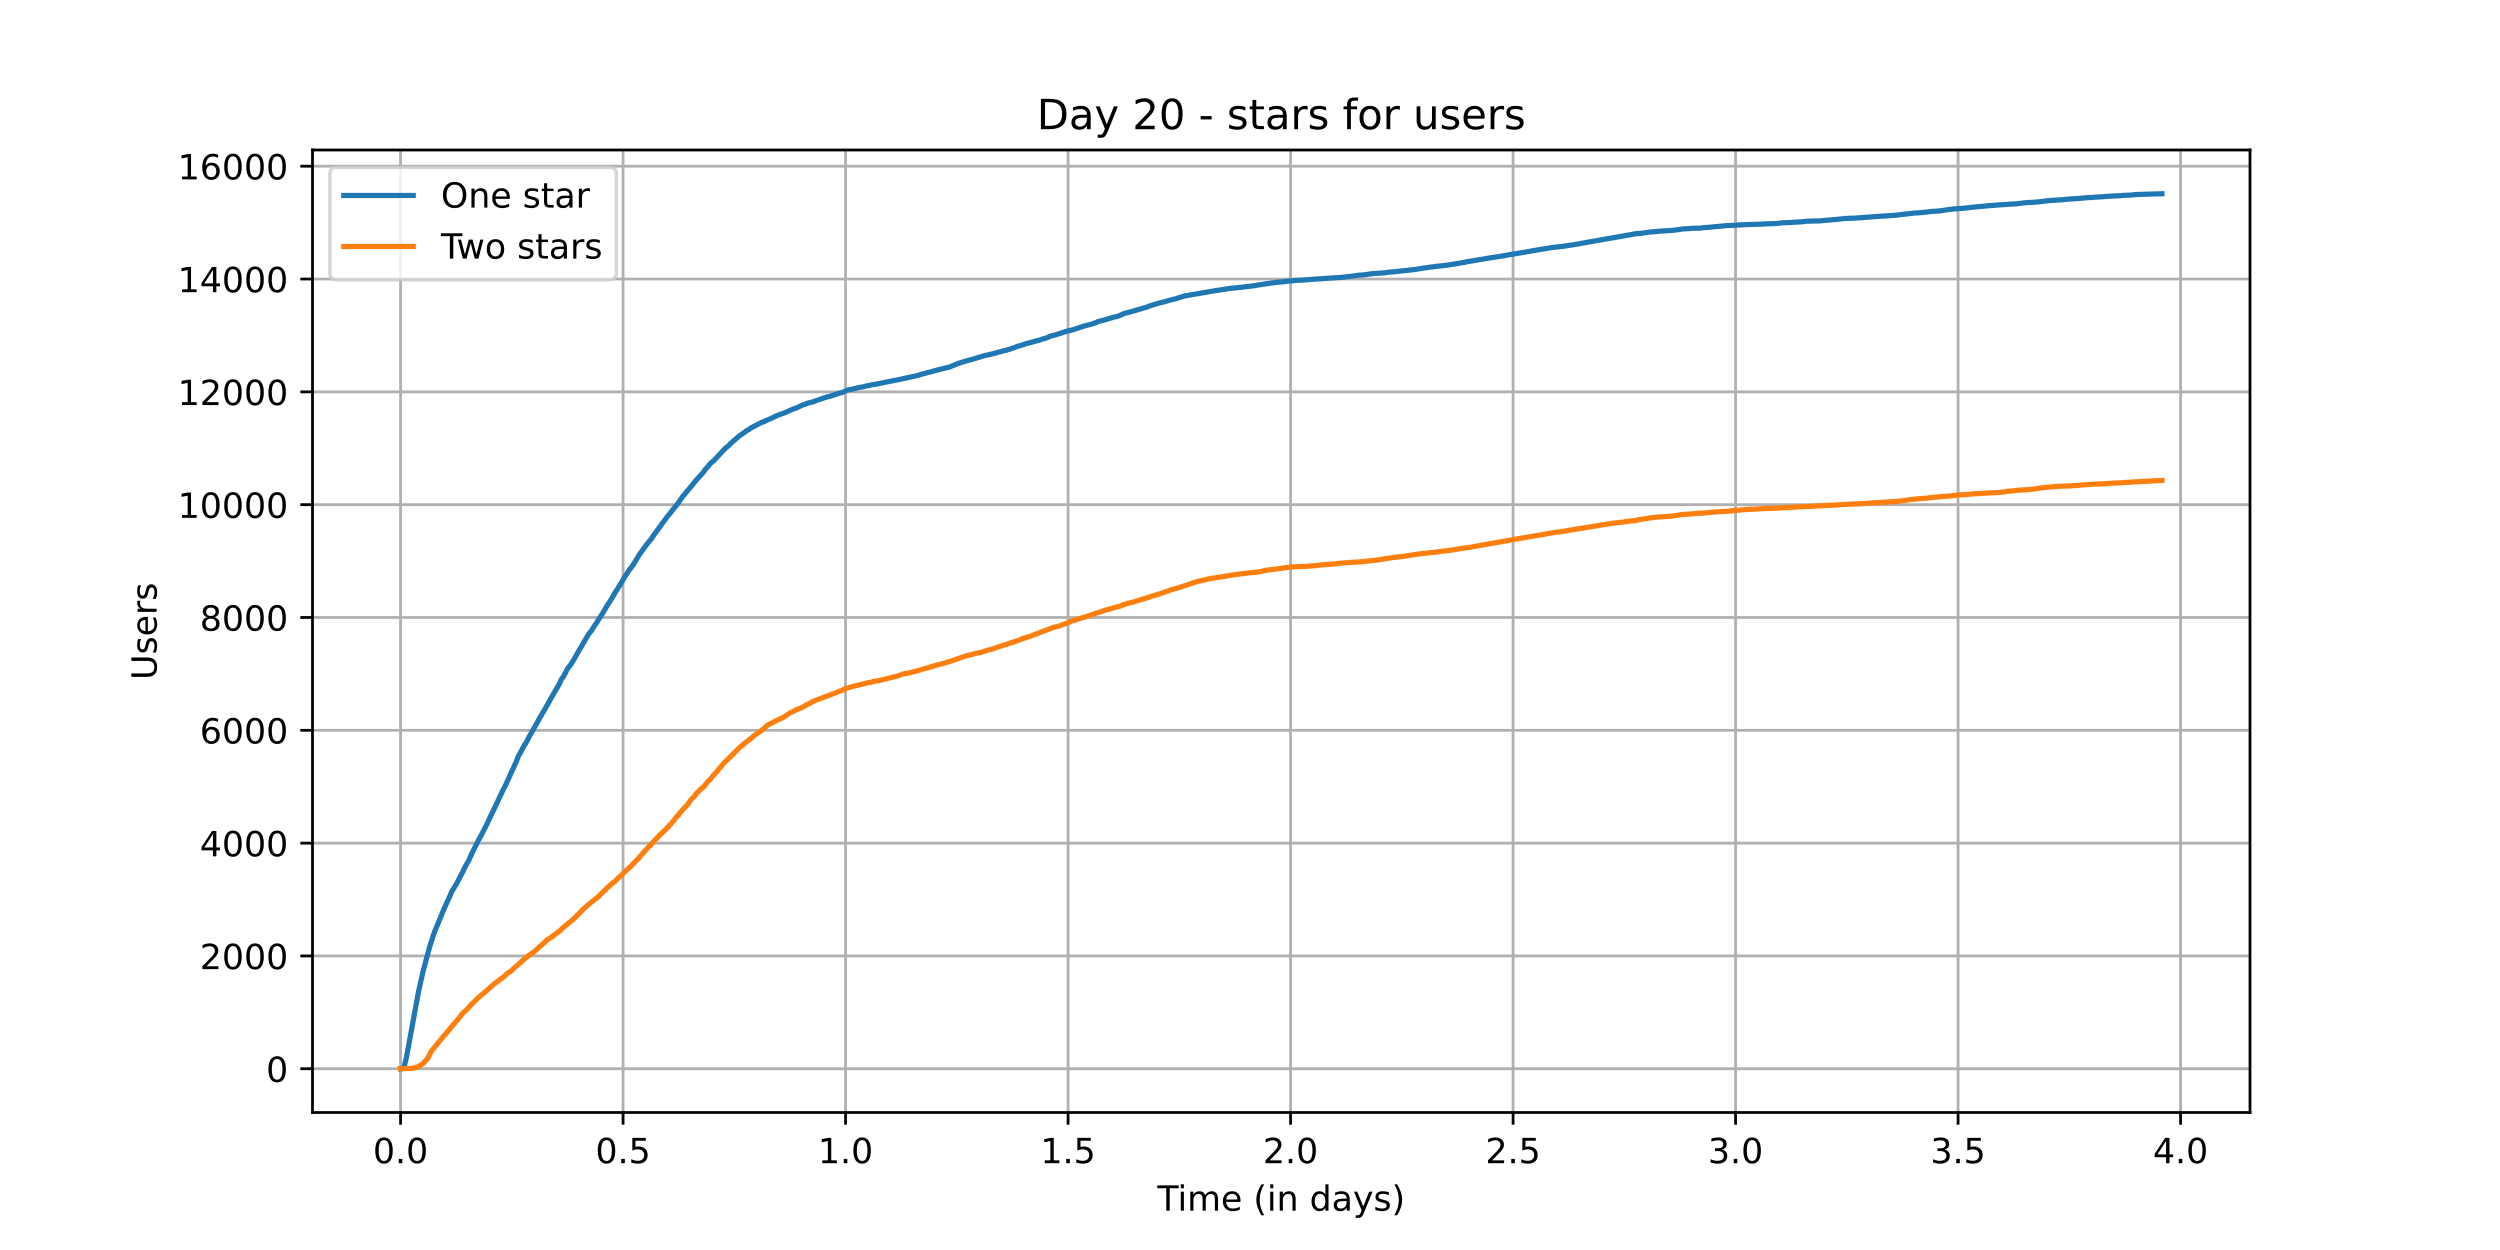 <?xml version="1.0" encoding="utf-8" standalone="no"?>
<!DOCTYPE svg PUBLIC "-//W3C//DTD SVG 1.1//EN"
  "http://www.w3.org/Graphics/SVG/1.1/DTD/svg11.dtd">
<!-- Created with matplotlib (https://matplotlib.org/) -->
<svg height="360pt" version="1.1" viewBox="0 0 720 360" width="720pt" xmlns="http://www.w3.org/2000/svg" xmlns:xlink="http://www.w3.org/1999/xlink">
 <defs>
  <style type="text/css">*{stroke-linecap:butt;stroke-linejoin:round;}</style>
 </defs>
 <g id="figure_1">
  <g id="patch_1">
   <path d="M 0 360 
L 720 360 
L 720 0 
L 0 0 
z
" style="fill:#ffffff;"/>
  </g>
  <g id="axes_1">
   <g id="patch_2">
    <path d="M 90 320.4 
L 648 320.4 
L 648 43.2 
L 90 43.2 
z
" style="fill:#ffffff;"/>
   </g>
   <g id="matplotlib.axis_1">
    <g id="xtick_1">
     <g id="line2d_1">
      <path clip-path="url(#p4f4ee5d355)" d="M 115.364 320.4 
L 115.364 43.2 
" style="fill:none;stroke:#b0b0b0;stroke-linecap:square;stroke-width:0.8;"/>
     </g>
     <g id="line2d_2">
      <defs>
       <path d="M 0 0 
L 0 3.5 
" id="m33de85a26a" style="stroke:#000000;stroke-width:0.8;"/>
      </defs>
      <g>
       <use style="stroke:#000000;stroke-width:0.8;" x="115.364" xlink:href="#m33de85a26a" y="320.4"/>
      </g>
     </g>
     <g id="text_1">
      <!-- 0.0 -->
      <g transform="translate(107.412 334.998)scale(0.1 -0.1)">
       <defs>
        <path d="M 31.781 66.406 
Q 24.172 66.406 20.328 58.906 
Q 16.5 51.422 16.5 36.375 
Q 16.5 21.391 20.328 13.891 
Q 24.172 6.391 31.781 6.391 
Q 39.453 6.391 43.281 13.891 
Q 47.125 21.391 47.125 36.375 
Q 47.125 51.422 43.281 58.906 
Q 39.453 66.406 31.781 66.406 
z
M 31.781 74.219 
Q 44.047 74.219 50.516 64.516 
Q 56.984 54.828 56.984 36.375 
Q 56.984 17.969 50.516 8.266 
Q 44.047 -1.422 31.781 -1.422 
Q 19.531 -1.422 13.062 8.266 
Q 6.594 17.969 6.594 36.375 
Q 6.594 54.828 13.062 64.516 
Q 19.531 74.219 31.781 74.219 
z
" id="DejaVuSans-48"/>
        <path d="M 10.688 12.406 
L 21 12.406 
L 21 0 
L 10.688 0 
z
" id="DejaVuSans-46"/>
       </defs>
       <use xlink:href="#DejaVuSans-48"/>
       <use x="63.623" xlink:href="#DejaVuSans-46"/>
       <use x="95.41" xlink:href="#DejaVuSans-48"/>
      </g>
     </g>
    </g>
    <g id="xtick_2">
     <g id="line2d_3">
      <path clip-path="url(#p4f4ee5d355)" d="M 179.444 320.4 
L 179.444 43.2 
" style="fill:none;stroke:#b0b0b0;stroke-linecap:square;stroke-width:0.8;"/>
     </g>
     <g id="line2d_4">
      <g>
       <use style="stroke:#000000;stroke-width:0.8;" x="179.444" xlink:href="#m33de85a26a" y="320.4"/>
      </g>
     </g>
     <g id="text_2">
      <!-- 0.5 -->
      <g transform="translate(171.492 334.998)scale(0.1 -0.1)">
       <defs>
        <path d="M 10.797 72.906 
L 49.516 72.906 
L 49.516 64.594 
L 19.828 64.594 
L 19.828 46.734 
Q 21.969 47.469 24.109 47.828 
Q 26.266 48.188 28.422 48.188 
Q 40.625 48.188 47.75 41.5 
Q 54.891 34.812 54.891 23.391 
Q 54.891 11.625 47.562 5.094 
Q 40.234 -1.422 26.906 -1.422 
Q 22.312 -1.422 17.547 -0.641 
Q 12.797 0.141 7.719 1.703 
L 7.719 11.625 
Q 12.109 9.234 16.797 8.062 
Q 21.484 6.891 26.703 6.891 
Q 35.156 6.891 40.078 11.328 
Q 45.016 15.766 45.016 23.391 
Q 45.016 31 40.078 35.438 
Q 35.156 39.891 26.703 39.891 
Q 22.75 39.891 18.812 39.016 
Q 14.891 38.141 10.797 36.281 
z
" id="DejaVuSans-53"/>
       </defs>
       <use xlink:href="#DejaVuSans-48"/>
       <use x="63.623" xlink:href="#DejaVuSans-46"/>
       <use x="95.41" xlink:href="#DejaVuSans-53"/>
      </g>
     </g>
    </g>
    <g id="xtick_3">
     <g id="line2d_5">
      <path clip-path="url(#p4f4ee5d355)" d="M 243.524 320.4 
L 243.524 43.2 
" style="fill:none;stroke:#b0b0b0;stroke-linecap:square;stroke-width:0.8;"/>
     </g>
     <g id="line2d_6">
      <g>
       <use style="stroke:#000000;stroke-width:0.8;" x="243.524" xlink:href="#m33de85a26a" y="320.4"/>
      </g>
     </g>
     <g id="text_3">
      <!-- 1.0 -->
      <g transform="translate(235.573 334.998)scale(0.1 -0.1)">
       <defs>
        <path d="M 12.406 8.297 
L 28.516 8.297 
L 28.516 63.922 
L 10.984 60.406 
L 10.984 69.391 
L 28.422 72.906 
L 38.281 72.906 
L 38.281 8.297 
L 54.391 8.297 
L 54.391 0 
L 12.406 0 
z
" id="DejaVuSans-49"/>
       </defs>
       <use xlink:href="#DejaVuSans-49"/>
       <use x="63.623" xlink:href="#DejaVuSans-46"/>
       <use x="95.41" xlink:href="#DejaVuSans-48"/>
      </g>
     </g>
    </g>
    <g id="xtick_4">
     <g id="line2d_7">
      <path clip-path="url(#p4f4ee5d355)" d="M 307.605 320.4 
L 307.605 43.2 
" style="fill:none;stroke:#b0b0b0;stroke-linecap:square;stroke-width:0.8;"/>
     </g>
     <g id="line2d_8">
      <g>
       <use style="stroke:#000000;stroke-width:0.8;" x="307.605" xlink:href="#m33de85a26a" y="320.4"/>
      </g>
     </g>
     <g id="text_4">
      <!-- 1.5 -->
      <g transform="translate(299.653 334.998)scale(0.1 -0.1)">
       <use xlink:href="#DejaVuSans-49"/>
       <use x="63.623" xlink:href="#DejaVuSans-46"/>
       <use x="95.41" xlink:href="#DejaVuSans-53"/>
      </g>
     </g>
    </g>
    <g id="xtick_5">
     <g id="line2d_9">
      <path clip-path="url(#p4f4ee5d355)" d="M 371.685 320.4 
L 371.685 43.2 
" style="fill:none;stroke:#b0b0b0;stroke-linecap:square;stroke-width:0.8;"/>
     </g>
     <g id="line2d_10">
      <g>
       <use style="stroke:#000000;stroke-width:0.8;" x="371.685" xlink:href="#m33de85a26a" y="320.4"/>
      </g>
     </g>
     <g id="text_5">
      <!-- 2.0 -->
      <g transform="translate(363.733 334.998)scale(0.1 -0.1)">
       <defs>
        <path d="M 19.188 8.297 
L 53.609 8.297 
L 53.609 0 
L 7.328 0 
L 7.328 8.297 
Q 12.938 14.109 22.625 23.891 
Q 32.328 33.688 34.812 36.531 
Q 39.547 41.844 41.422 45.531 
Q 43.312 49.219 43.312 52.781 
Q 43.312 58.594 39.234 62.25 
Q 35.156 65.922 28.609 65.922 
Q 23.969 65.922 18.812 64.312 
Q 13.672 62.703 7.812 59.422 
L 7.812 69.391 
Q 13.766 71.781 18.938 73 
Q 24.125 74.219 28.422 74.219 
Q 39.75 74.219 46.484 68.547 
Q 53.219 62.891 53.219 53.422 
Q 53.219 48.922 51.531 44.891 
Q 49.859 40.875 45.406 35.406 
Q 44.188 33.984 37.641 27.219 
Q 31.109 20.453 19.188 8.297 
z
" id="DejaVuSans-50"/>
       </defs>
       <use xlink:href="#DejaVuSans-50"/>
       <use x="63.623" xlink:href="#DejaVuSans-46"/>
       <use x="95.41" xlink:href="#DejaVuSans-48"/>
      </g>
     </g>
    </g>
    <g id="xtick_6">
     <g id="line2d_11">
      <path clip-path="url(#p4f4ee5d355)" d="M 435.765 320.4 
L 435.765 43.2 
" style="fill:none;stroke:#b0b0b0;stroke-linecap:square;stroke-width:0.8;"/>
     </g>
     <g id="line2d_12">
      <g>
       <use style="stroke:#000000;stroke-width:0.8;" x="435.765" xlink:href="#m33de85a26a" y="320.4"/>
      </g>
     </g>
     <g id="text_6">
      <!-- 2.5 -->
      <g transform="translate(427.814 334.998)scale(0.1 -0.1)">
       <use xlink:href="#DejaVuSans-50"/>
       <use x="63.623" xlink:href="#DejaVuSans-46"/>
       <use x="95.41" xlink:href="#DejaVuSans-53"/>
      </g>
     </g>
    </g>
    <g id="xtick_7">
     <g id="line2d_13">
      <path clip-path="url(#p4f4ee5d355)" d="M 499.845 320.4 
L 499.845 43.2 
" style="fill:none;stroke:#b0b0b0;stroke-linecap:square;stroke-width:0.8;"/>
     </g>
     <g id="line2d_14">
      <g>
       <use style="stroke:#000000;stroke-width:0.8;" x="499.845" xlink:href="#m33de85a26a" y="320.4"/>
      </g>
     </g>
     <g id="text_7">
      <!-- 3.0 -->
      <g transform="translate(491.894 334.998)scale(0.1 -0.1)">
       <defs>
        <path d="M 40.578 39.312 
Q 47.656 37.797 51.625 33 
Q 55.609 28.219 55.609 21.188 
Q 55.609 10.406 48.188 4.484 
Q 40.766 -1.422 27.094 -1.422 
Q 22.516 -1.422 17.656 -0.516 
Q 12.797 0.391 7.625 2.203 
L 7.625 11.719 
Q 11.719 9.328 16.594 8.109 
Q 21.484 6.891 26.812 6.891 
Q 36.078 6.891 40.938 10.547 
Q 45.797 14.203 45.797 21.188 
Q 45.797 27.641 41.281 31.266 
Q 36.766 34.906 28.719 34.906 
L 20.219 34.906 
L 20.219 43.016 
L 29.109 43.016 
Q 36.375 43.016 40.234 45.922 
Q 44.094 48.828 44.094 54.297 
Q 44.094 59.906 40.109 62.906 
Q 36.141 65.922 28.719 65.922 
Q 24.656 65.922 20.016 65.031 
Q 15.375 64.156 9.812 62.312 
L 9.812 71.094 
Q 15.438 72.656 20.344 73.438 
Q 25.25 74.219 29.594 74.219 
Q 40.828 74.219 47.359 69.109 
Q 53.906 64.016 53.906 55.328 
Q 53.906 49.266 50.438 45.094 
Q 46.969 40.922 40.578 39.312 
z
" id="DejaVuSans-51"/>
       </defs>
       <use xlink:href="#DejaVuSans-51"/>
       <use x="63.623" xlink:href="#DejaVuSans-46"/>
       <use x="95.41" xlink:href="#DejaVuSans-48"/>
      </g>
     </g>
    </g>
    <g id="xtick_8">
     <g id="line2d_15">
      <path clip-path="url(#p4f4ee5d355)" d="M 563.926 320.4 
L 563.926 43.2 
" style="fill:none;stroke:#b0b0b0;stroke-linecap:square;stroke-width:0.8;"/>
     </g>
     <g id="line2d_16">
      <g>
       <use style="stroke:#000000;stroke-width:0.8;" x="563.926" xlink:href="#m33de85a26a" y="320.4"/>
      </g>
     </g>
     <g id="text_8">
      <!-- 3.5 -->
      <g transform="translate(555.974 334.998)scale(0.1 -0.1)">
       <use xlink:href="#DejaVuSans-51"/>
       <use x="63.623" xlink:href="#DejaVuSans-46"/>
       <use x="95.41" xlink:href="#DejaVuSans-53"/>
      </g>
     </g>
    </g>
    <g id="xtick_9">
     <g id="line2d_17">
      <path clip-path="url(#p4f4ee5d355)" d="M 628.006 320.4 
L 628.006 43.2 
" style="fill:none;stroke:#b0b0b0;stroke-linecap:square;stroke-width:0.8;"/>
     </g>
     <g id="line2d_18">
      <g>
       <use style="stroke:#000000;stroke-width:0.8;" x="628.006" xlink:href="#m33de85a26a" y="320.4"/>
      </g>
     </g>
     <g id="text_9">
      <!-- 4.0 -->
      <g transform="translate(620.054 334.998)scale(0.1 -0.1)">
       <defs>
        <path d="M 37.797 64.312 
L 12.891 25.391 
L 37.797 25.391 
z
M 35.203 72.906 
L 47.609 72.906 
L 47.609 25.391 
L 58.016 25.391 
L 58.016 17.188 
L 47.609 17.188 
L 47.609 0 
L 37.797 0 
L 37.797 17.188 
L 4.891 17.188 
L 4.891 26.703 
z
" id="DejaVuSans-52"/>
       </defs>
       <use xlink:href="#DejaVuSans-52"/>
       <use x="63.623" xlink:href="#DejaVuSans-46"/>
       <use x="95.41" xlink:href="#DejaVuSans-48"/>
      </g>
     </g>
    </g>
    <g id="text_10">
     <!-- Time (in days) -->
     <g transform="translate(333.327 348.677)scale(0.1 -0.1)">
      <defs>
       <path d="M -0.297 72.906 
L 61.375 72.906 
L 61.375 64.594 
L 35.5 64.594 
L 35.5 0 
L 25.594 0 
L 25.594 64.594 
L -0.297 64.594 
z
" id="DejaVuSans-84"/>
       <path d="M 9.422 54.688 
L 18.406 54.688 
L 18.406 0 
L 9.422 0 
z
M 9.422 75.984 
L 18.406 75.984 
L 18.406 64.594 
L 9.422 64.594 
z
" id="DejaVuSans-105"/>
       <path d="M 52 44.188 
Q 55.375 50.25 60.062 53.125 
Q 64.75 56 71.094 56 
Q 79.641 56 84.281 50.016 
Q 88.922 44.047 88.922 33.016 
L 88.922 0 
L 79.891 0 
L 79.891 32.719 
Q 79.891 40.578 77.094 44.375 
Q 74.312 48.188 68.609 48.188 
Q 61.625 48.188 57.562 43.547 
Q 53.516 38.922 53.516 30.906 
L 53.516 0 
L 44.484 0 
L 44.484 32.719 
Q 44.484 40.625 41.703 44.406 
Q 38.922 48.188 33.109 48.188 
Q 26.219 48.188 22.156 43.531 
Q 18.109 38.875 18.109 30.906 
L 18.109 0 
L 9.078 0 
L 9.078 54.688 
L 18.109 54.688 
L 18.109 46.188 
Q 21.188 51.219 25.484 53.609 
Q 29.781 56 35.688 56 
Q 41.656 56 45.828 52.969 
Q 50 49.953 52 44.188 
z
" id="DejaVuSans-109"/>
       <path d="M 56.203 29.594 
L 56.203 25.203 
L 14.891 25.203 
Q 15.484 15.922 20.484 11.062 
Q 25.484 6.203 34.422 6.203 
Q 39.594 6.203 44.453 7.469 
Q 49.312 8.734 54.109 11.281 
L 54.109 2.781 
Q 49.266 0.734 44.188 -0.344 
Q 39.109 -1.422 33.891 -1.422 
Q 20.797 -1.422 13.156 6.188 
Q 5.516 13.812 5.516 26.812 
Q 5.516 40.234 12.766 48.109 
Q 20.016 56 32.328 56 
Q 43.359 56 49.781 48.891 
Q 56.203 41.797 56.203 29.594 
z
M 47.219 32.234 
Q 47.125 39.594 43.094 43.984 
Q 39.062 48.391 32.422 48.391 
Q 24.906 48.391 20.391 44.141 
Q 15.875 39.891 15.188 32.172 
z
" id="DejaVuSans-101"/>
       <path id="DejaVuSans-32"/>
       <path d="M 31 75.875 
Q 24.469 64.656 21.281 53.656 
Q 18.109 42.672 18.109 31.391 
Q 18.109 20.125 21.312 9.062 
Q 24.516 -2 31 -13.188 
L 23.188 -13.188 
Q 15.875 -1.703 12.234 9.375 
Q 8.594 20.453 8.594 31.391 
Q 8.594 42.281 12.203 53.312 
Q 15.828 64.359 23.188 75.875 
z
" id="DejaVuSans-40"/>
       <path d="M 54.891 33.016 
L 54.891 0 
L 45.906 0 
L 45.906 32.719 
Q 45.906 40.484 42.875 44.328 
Q 39.844 48.188 33.797 48.188 
Q 26.516 48.188 22.312 43.547 
Q 18.109 38.922 18.109 30.906 
L 18.109 0 
L 9.078 0 
L 9.078 54.688 
L 18.109 54.688 
L 18.109 46.188 
Q 21.344 51.125 25.703 53.562 
Q 30.078 56 35.797 56 
Q 45.219 56 50.047 50.172 
Q 54.891 44.344 54.891 33.016 
z
" id="DejaVuSans-110"/>
       <path d="M 45.406 46.391 
L 45.406 75.984 
L 54.391 75.984 
L 54.391 0 
L 45.406 0 
L 45.406 8.203 
Q 42.578 3.328 38.25 0.953 
Q 33.938 -1.422 27.875 -1.422 
Q 17.969 -1.422 11.734 6.484 
Q 5.516 14.406 5.516 27.297 
Q 5.516 40.188 11.734 48.094 
Q 17.969 56 27.875 56 
Q 33.938 56 38.25 53.625 
Q 42.578 51.266 45.406 46.391 
z
M 14.797 27.297 
Q 14.797 17.391 18.875 11.75 
Q 22.953 6.109 30.078 6.109 
Q 37.203 6.109 41.297 11.75 
Q 45.406 17.391 45.406 27.297 
Q 45.406 37.203 41.297 42.844 
Q 37.203 48.484 30.078 48.484 
Q 22.953 48.484 18.875 42.844 
Q 14.797 37.203 14.797 27.297 
z
" id="DejaVuSans-100"/>
       <path d="M 34.281 27.484 
Q 23.391 27.484 19.188 25 
Q 14.984 22.516 14.984 16.5 
Q 14.984 11.719 18.141 8.906 
Q 21.297 6.109 26.703 6.109 
Q 34.188 6.109 38.703 11.406 
Q 43.219 16.703 43.219 25.484 
L 43.219 27.484 
z
M 52.203 31.203 
L 52.203 0 
L 43.219 0 
L 43.219 8.297 
Q 40.141 3.328 35.547 0.953 
Q 30.953 -1.422 24.312 -1.422 
Q 15.922 -1.422 10.953 3.297 
Q 6 8.016 6 15.922 
Q 6 25.141 12.172 29.828 
Q 18.359 34.516 30.609 34.516 
L 43.219 34.516 
L 43.219 35.406 
Q 43.219 41.609 39.141 45 
Q 35.062 48.391 27.688 48.391 
Q 23 48.391 18.547 47.266 
Q 14.109 46.141 10.016 43.891 
L 10.016 52.203 
Q 14.938 54.109 19.578 55.047 
Q 24.219 56 28.609 56 
Q 40.484 56 46.344 49.844 
Q 52.203 43.703 52.203 31.203 
z
" id="DejaVuSans-97"/>
       <path d="M 32.172 -5.078 
Q 28.375 -14.844 24.75 -17.812 
Q 21.141 -20.797 15.094 -20.797 
L 7.906 -20.797 
L 7.906 -13.281 
L 13.188 -13.281 
Q 16.891 -13.281 18.938 -11.516 
Q 21 -9.766 23.484 -3.219 
L 25.094 0.875 
L 2.984 54.688 
L 12.5 54.688 
L 29.594 11.922 
L 46.688 54.688 
L 56.203 54.688 
z
" id="DejaVuSans-121"/>
       <path d="M 44.281 53.078 
L 44.281 44.578 
Q 40.484 46.531 36.375 47.5 
Q 32.281 48.484 27.875 48.484 
Q 21.188 48.484 17.844 46.438 
Q 14.5 44.391 14.5 40.281 
Q 14.5 37.156 16.891 35.375 
Q 19.281 33.594 26.516 31.984 
L 29.594 31.297 
Q 39.156 29.25 43.188 25.516 
Q 47.219 21.781 47.219 15.094 
Q 47.219 7.469 41.188 3.016 
Q 35.156 -1.422 24.609 -1.422 
Q 20.219 -1.422 15.453 -0.562 
Q 10.688 0.297 5.422 2 
L 5.422 11.281 
Q 10.406 8.688 15.234 7.391 
Q 20.062 6.109 24.812 6.109 
Q 31.156 6.109 34.562 8.281 
Q 37.984 10.453 37.984 14.406 
Q 37.984 18.062 35.516 20.016 
Q 33.062 21.969 24.703 23.781 
L 21.578 24.516 
Q 13.234 26.266 9.516 29.906 
Q 5.812 33.547 5.812 39.891 
Q 5.812 47.609 11.281 51.797 
Q 16.75 56 26.812 56 
Q 31.781 56 36.172 55.266 
Q 40.578 54.547 44.281 53.078 
z
" id="DejaVuSans-115"/>
       <path d="M 8.016 75.875 
L 15.828 75.875 
Q 23.141 64.359 26.781 53.312 
Q 30.422 42.281 30.422 31.391 
Q 30.422 20.453 26.781 9.375 
Q 23.141 -1.703 15.828 -13.188 
L 8.016 -13.188 
Q 14.5 -2 17.703 9.062 
Q 20.906 20.125 20.906 31.391 
Q 20.906 42.672 17.703 53.656 
Q 14.5 64.656 8.016 75.875 
z
" id="DejaVuSans-41"/>
      </defs>
      <use xlink:href="#DejaVuSans-84"/>
      <use x="57.959" xlink:href="#DejaVuSans-105"/>
      <use x="85.742" xlink:href="#DejaVuSans-109"/>
      <use x="183.154" xlink:href="#DejaVuSans-101"/>
      <use x="244.678" xlink:href="#DejaVuSans-32"/>
      <use x="276.465" xlink:href="#DejaVuSans-40"/>
      <use x="315.479" xlink:href="#DejaVuSans-105"/>
      <use x="343.262" xlink:href="#DejaVuSans-110"/>
      <use x="406.641" xlink:href="#DejaVuSans-32"/>
      <use x="438.428" xlink:href="#DejaVuSans-100"/>
      <use x="501.904" xlink:href="#DejaVuSans-97"/>
      <use x="563.184" xlink:href="#DejaVuSans-121"/>
      <use x="622.363" xlink:href="#DejaVuSans-115"/>
      <use x="674.463" xlink:href="#DejaVuSans-41"/>
     </g>
    </g>
   </g>
   <g id="matplotlib.axis_2">
    <g id="ytick_1">
     <g id="line2d_19">
      <path clip-path="url(#p4f4ee5d355)" d="M 90 307.8 
L 648 307.8 
" style="fill:none;stroke:#b0b0b0;stroke-linecap:square;stroke-width:0.8;"/>
     </g>
     <g id="line2d_20">
      <defs>
       <path d="M 0 0 
L -3.5 0 
" id="me301c7a7e6" style="stroke:#000000;stroke-width:0.8;"/>
      </defs>
      <g>
       <use style="stroke:#000000;stroke-width:0.8;" x="90" xlink:href="#me301c7a7e6" y="307.8"/>
      </g>
     </g>
     <g id="text_11">
      <!-- 0 -->
      <g transform="translate(76.638 311.599)scale(0.1 -0.1)">
       <use xlink:href="#DejaVuSans-48"/>
      </g>
     </g>
    </g>
    <g id="ytick_2">
     <g id="line2d_21">
      <path clip-path="url(#p4f4ee5d355)" d="M 90 275.309 
L 648 275.309 
" style="fill:none;stroke:#b0b0b0;stroke-linecap:square;stroke-width:0.8;"/>
     </g>
     <g id="line2d_22">
      <g>
       <use style="stroke:#000000;stroke-width:0.8;" x="90" xlink:href="#me301c7a7e6" y="275.309"/>
      </g>
     </g>
     <g id="text_12">
      <!-- 2000 -->
      <g transform="translate(57.55 279.108)scale(0.1 -0.1)">
       <use xlink:href="#DejaVuSans-50"/>
       <use x="63.623" xlink:href="#DejaVuSans-48"/>
       <use x="127.246" xlink:href="#DejaVuSans-48"/>
       <use x="190.869" xlink:href="#DejaVuSans-48"/>
      </g>
     </g>
    </g>
    <g id="ytick_3">
     <g id="line2d_23">
      <path clip-path="url(#p4f4ee5d355)" d="M 90 242.818 
L 648 242.818 
" style="fill:none;stroke:#b0b0b0;stroke-linecap:square;stroke-width:0.8;"/>
     </g>
     <g id="line2d_24">
      <g>
       <use style="stroke:#000000;stroke-width:0.8;" x="90" xlink:href="#me301c7a7e6" y="242.818"/>
      </g>
     </g>
     <g id="text_13">
      <!-- 4000 -->
      <g transform="translate(57.55 246.617)scale(0.1 -0.1)">
       <use xlink:href="#DejaVuSans-52"/>
       <use x="63.623" xlink:href="#DejaVuSans-48"/>
       <use x="127.246" xlink:href="#DejaVuSans-48"/>
       <use x="190.869" xlink:href="#DejaVuSans-48"/>
      </g>
     </g>
    </g>
    <g id="ytick_4">
     <g id="line2d_25">
      <path clip-path="url(#p4f4ee5d355)" d="M 90 210.327 
L 648 210.327 
" style="fill:none;stroke:#b0b0b0;stroke-linecap:square;stroke-width:0.8;"/>
     </g>
     <g id="line2d_26">
      <g>
       <use style="stroke:#000000;stroke-width:0.8;" x="90" xlink:href="#me301c7a7e6" y="210.327"/>
      </g>
     </g>
     <g id="text_14">
      <!-- 6000 -->
      <g transform="translate(57.55 214.126)scale(0.1 -0.1)">
       <defs>
        <path d="M 33.016 40.375 
Q 26.375 40.375 22.484 35.828 
Q 18.609 31.297 18.609 23.391 
Q 18.609 15.531 22.484 10.953 
Q 26.375 6.391 33.016 6.391 
Q 39.656 6.391 43.531 10.953 
Q 47.406 15.531 47.406 23.391 
Q 47.406 31.297 43.531 35.828 
Q 39.656 40.375 33.016 40.375 
z
M 52.594 71.297 
L 52.594 62.312 
Q 48.875 64.062 45.094 64.984 
Q 41.312 65.922 37.594 65.922 
Q 27.828 65.922 22.672 59.328 
Q 17.531 52.734 16.797 39.406 
Q 19.672 43.656 24.016 45.922 
Q 28.375 48.188 33.594 48.188 
Q 44.578 48.188 50.953 41.516 
Q 57.328 34.859 57.328 23.391 
Q 57.328 12.156 50.688 5.359 
Q 44.047 -1.422 33.016 -1.422 
Q 20.359 -1.422 13.672 8.266 
Q 6.984 17.969 6.984 36.375 
Q 6.984 53.656 15.188 63.938 
Q 23.391 74.219 37.203 74.219 
Q 40.922 74.219 44.703 73.484 
Q 48.484 72.75 52.594 71.297 
z
" id="DejaVuSans-54"/>
       </defs>
       <use xlink:href="#DejaVuSans-54"/>
       <use x="63.623" xlink:href="#DejaVuSans-48"/>
       <use x="127.246" xlink:href="#DejaVuSans-48"/>
       <use x="190.869" xlink:href="#DejaVuSans-48"/>
      </g>
     </g>
    </g>
    <g id="ytick_5">
     <g id="line2d_27">
      <path clip-path="url(#p4f4ee5d355)" d="M 90 177.836 
L 648 177.836 
" style="fill:none;stroke:#b0b0b0;stroke-linecap:square;stroke-width:0.8;"/>
     </g>
     <g id="line2d_28">
      <g>
       <use style="stroke:#000000;stroke-width:0.8;" x="90" xlink:href="#me301c7a7e6" y="177.836"/>
      </g>
     </g>
     <g id="text_15">
      <!-- 8000 -->
      <g transform="translate(57.55 181.635)scale(0.1 -0.1)">
       <defs>
        <path d="M 31.781 34.625 
Q 24.75 34.625 20.719 30.859 
Q 16.703 27.094 16.703 20.516 
Q 16.703 13.922 20.719 10.156 
Q 24.75 6.391 31.781 6.391 
Q 38.812 6.391 42.859 10.172 
Q 46.922 13.969 46.922 20.516 
Q 46.922 27.094 42.891 30.859 
Q 38.875 34.625 31.781 34.625 
z
M 21.922 38.812 
Q 15.578 40.375 12.031 44.719 
Q 8.5 49.078 8.5 55.328 
Q 8.5 64.062 14.719 69.141 
Q 20.953 74.219 31.781 74.219 
Q 42.672 74.219 48.875 69.141 
Q 55.078 64.062 55.078 55.328 
Q 55.078 49.078 51.531 44.719 
Q 48 40.375 41.703 38.812 
Q 48.828 37.156 52.797 32.312 
Q 56.781 27.484 56.781 20.516 
Q 56.781 9.906 50.312 4.234 
Q 43.844 -1.422 31.781 -1.422 
Q 19.734 -1.422 13.25 4.234 
Q 6.781 9.906 6.781 20.516 
Q 6.781 27.484 10.781 32.312 
Q 14.797 37.156 21.922 38.812 
z
M 18.312 54.391 
Q 18.312 48.734 21.844 45.562 
Q 25.391 42.391 31.781 42.391 
Q 38.141 42.391 41.719 45.562 
Q 45.312 48.734 45.312 54.391 
Q 45.312 60.062 41.719 63.234 
Q 38.141 66.406 31.781 66.406 
Q 25.391 66.406 21.844 63.234 
Q 18.312 60.062 18.312 54.391 
z
" id="DejaVuSans-56"/>
       </defs>
       <use xlink:href="#DejaVuSans-56"/>
       <use x="63.623" xlink:href="#DejaVuSans-48"/>
       <use x="127.246" xlink:href="#DejaVuSans-48"/>
       <use x="190.869" xlink:href="#DejaVuSans-48"/>
      </g>
     </g>
    </g>
    <g id="ytick_6">
     <g id="line2d_29">
      <path clip-path="url(#p4f4ee5d355)" d="M 90 145.345 
L 648 145.345 
" style="fill:none;stroke:#b0b0b0;stroke-linecap:square;stroke-width:0.8;"/>
     </g>
     <g id="line2d_30">
      <g>
       <use style="stroke:#000000;stroke-width:0.8;" x="90" xlink:href="#me301c7a7e6" y="145.345"/>
      </g>
     </g>
     <g id="text_16">
      <!-- 10000 -->
      <g transform="translate(51.188 149.144)scale(0.1 -0.1)">
       <use xlink:href="#DejaVuSans-49"/>
       <use x="63.623" xlink:href="#DejaVuSans-48"/>
       <use x="127.246" xlink:href="#DejaVuSans-48"/>
       <use x="190.869" xlink:href="#DejaVuSans-48"/>
       <use x="254.492" xlink:href="#DejaVuSans-48"/>
      </g>
     </g>
    </g>
    <g id="ytick_7">
     <g id="line2d_31">
      <path clip-path="url(#p4f4ee5d355)" d="M 90 112.854 
L 648 112.854 
" style="fill:none;stroke:#b0b0b0;stroke-linecap:square;stroke-width:0.8;"/>
     </g>
     <g id="line2d_32">
      <g>
       <use style="stroke:#000000;stroke-width:0.8;" x="90" xlink:href="#me301c7a7e6" y="112.854"/>
      </g>
     </g>
     <g id="text_17">
      <!-- 12000 -->
      <g transform="translate(51.188 116.653)scale(0.1 -0.1)">
       <use xlink:href="#DejaVuSans-49"/>
       <use x="63.623" xlink:href="#DejaVuSans-50"/>
       <use x="127.246" xlink:href="#DejaVuSans-48"/>
       <use x="190.869" xlink:href="#DejaVuSans-48"/>
       <use x="254.492" xlink:href="#DejaVuSans-48"/>
      </g>
     </g>
    </g>
    <g id="ytick_8">
     <g id="line2d_33">
      <path clip-path="url(#p4f4ee5d355)" d="M 90 80.363 
L 648 80.363 
" style="fill:none;stroke:#b0b0b0;stroke-linecap:square;stroke-width:0.8;"/>
     </g>
     <g id="line2d_34">
      <g>
       <use style="stroke:#000000;stroke-width:0.8;" x="90" xlink:href="#me301c7a7e6" y="80.363"/>
      </g>
     </g>
     <g id="text_18">
      <!-- 14000 -->
      <g transform="translate(51.188 84.162)scale(0.1 -0.1)">
       <use xlink:href="#DejaVuSans-49"/>
       <use x="63.623" xlink:href="#DejaVuSans-52"/>
       <use x="127.246" xlink:href="#DejaVuSans-48"/>
       <use x="190.869" xlink:href="#DejaVuSans-48"/>
       <use x="254.492" xlink:href="#DejaVuSans-48"/>
      </g>
     </g>
    </g>
    <g id="ytick_9">
     <g id="line2d_35">
      <path clip-path="url(#p4f4ee5d355)" d="M 90 47.872 
L 648 47.872 
" style="fill:none;stroke:#b0b0b0;stroke-linecap:square;stroke-width:0.8;"/>
     </g>
     <g id="line2d_36">
      <g>
       <use style="stroke:#000000;stroke-width:0.8;" x="90" xlink:href="#me301c7a7e6" y="47.872"/>
      </g>
     </g>
     <g id="text_19">
      <!-- 16000 -->
      <g transform="translate(51.188 51.671)scale(0.1 -0.1)">
       <use xlink:href="#DejaVuSans-49"/>
       <use x="63.623" xlink:href="#DejaVuSans-54"/>
       <use x="127.246" xlink:href="#DejaVuSans-48"/>
       <use x="190.869" xlink:href="#DejaVuSans-48"/>
       <use x="254.492" xlink:href="#DejaVuSans-48"/>
      </g>
     </g>
    </g>
    <g id="text_20">
     <!-- Users -->
     <g transform="translate(45.108 195.801)rotate(-90)scale(0.1 -0.1)">
      <defs>
       <path d="M 8.688 72.906 
L 18.609 72.906 
L 18.609 28.609 
Q 18.609 16.891 22.844 11.734 
Q 27.094 6.594 36.625 6.594 
Q 46.094 6.594 50.344 11.734 
Q 54.594 16.891 54.594 28.609 
L 54.594 72.906 
L 64.5 72.906 
L 64.5 27.391 
Q 64.5 13.141 57.438 5.859 
Q 50.391 -1.422 36.625 -1.422 
Q 22.797 -1.422 15.734 5.859 
Q 8.688 13.141 8.688 27.391 
z
" id="DejaVuSans-85"/>
       <path d="M 41.109 46.297 
Q 39.594 47.172 37.812 47.578 
Q 36.031 48 33.891 48 
Q 26.266 48 22.188 43.047 
Q 18.109 38.094 18.109 28.812 
L 18.109 0 
L 9.078 0 
L 9.078 54.688 
L 18.109 54.688 
L 18.109 46.188 
Q 20.953 51.172 25.484 53.578 
Q 30.031 56 36.531 56 
Q 37.453 56 38.578 55.875 
Q 39.703 55.766 41.062 55.516 
z
" id="DejaVuSans-114"/>
      </defs>
      <use xlink:href="#DejaVuSans-85"/>
      <use x="73.193" xlink:href="#DejaVuSans-115"/>
      <use x="125.293" xlink:href="#DejaVuSans-101"/>
      <use x="186.816" xlink:href="#DejaVuSans-114"/>
      <use x="227.93" xlink:href="#DejaVuSans-115"/>
     </g>
    </g>
   </g>
   <g id="line2d_37">
    <path clip-path="url(#p4f4ee5d355)" d="M 115.364 307.8 
L 115.889 307.735 
L 116.329 307.41 
L 117.035 304.648 
L 117.652 301.286 
L 120.563 285.43 
L 121.886 279.598 
L 122.592 276.95 
L 123.65 273.018 
L 124.796 269.379 
L 125.149 268.388 
L 127.707 262.15 
L 128.149 261.127 
L 129.648 257.878 
L 130.089 256.805 
L 131.412 254.645 
L 133.087 251.428 
L 133.176 251.347 
L 133.616 250.34 
L 134.233 249.138 
L 135.028 247.822 
L 135.203 247.286 
L 135.909 245.775 
L 136.439 244.67 
L 136.879 243.825 
L 137.85 241.892 
L 138.203 241.275 
L 140.319 237.181 
L 141.289 235.036 
L 141.466 234.744 
L 144.906 227.466 
L 145.435 226.459 
L 145.699 225.923 
L 146.052 225.078 
L 146.935 223.194 
L 147.287 222.381 
L 147.552 221.764 
L 147.729 221.504 
L 148.522 219.684 
L 148.786 219.165 
L 149.139 218.125 
L 149.492 217.394 
L 149.758 216.988 
L 151.169 214.356 
L 151.345 214.21 
L 151.787 213.381 
L 152.404 212.163 
L 153.198 210.782 
L 154.874 207.809 
L 155.578 206.493 
L 155.844 206.103 
L 156.285 205.307 
L 156.814 204.462 
L 159.724 199.28 
L 159.988 198.874 
L 160.518 197.948 
L 160.871 197.396 
L 161.752 195.511 
L 162.282 194.894 
L 162.635 194.082 
L 162.811 193.887 
L 163.428 192.587 
L 164.311 191.466 
L 164.487 191.239 
L 164.928 190.508 
L 165.281 189.923 
L 167.132 186.69 
L 167.662 185.861 
L 167.927 185.325 
L 168.721 184.009 
L 168.985 183.538 
L 169.691 182.369 
L 169.955 182.157 
L 172.248 178.681 
L 172.601 178.064 
L 172.865 177.739 
L 173.218 177.138 
L 173.395 176.894 
L 174.101 175.692 
L 175.071 174.051 
L 175.248 173.84 
L 176.658 171.582 
L 177.188 170.574 
L 177.541 170.103 
L 178.598 168.349 
L 179.128 167.536 
L 180.009 165.961 
L 181.068 164.434 
L 181.332 163.995 
L 181.598 163.703 
L 182.568 162.354 
L 182.921 161.737 
L 183.803 160.291 
L 184.069 159.82 
L 186.097 156.993 
L 186.803 156.148 
L 187.067 155.791 
L 187.596 155.19 
L 188.038 154.475 
L 188.479 153.858 
L 190.33 151.34 
L 190.683 150.755 
L 190.861 150.592 
L 192.272 148.675 
L 192.536 148.367 
L 192.889 147.944 
L 193.595 147.035 
L 194.036 146.482 
L 194.301 146.157 
L 195.448 144.728 
L 195.976 143.867 
L 196.683 142.908 
L 198.536 140.715 
L 200.653 138.116 
L 201.359 137.369 
L 201.712 136.979 
L 202.769 135.744 
L 203.034 135.273 
L 203.299 135.029 
L 204.533 133.567 
L 204.71 133.405 
L 205.592 132.641 
L 209.032 128.953 
L 209.209 128.888 
L 209.737 128.417 
L 210.002 128.239 
L 210.354 127.768 
L 212.913 125.558 
L 213.794 124.941 
L 214.236 124.632 
L 214.412 124.567 
L 214.853 124.112 
L 215.646 123.755 
L 216.176 123.3 
L 219.35 121.643 
L 219.967 121.481 
L 220.409 121.221 
L 221.82 120.619 
L 222.173 120.441 
L 223.32 119.905 
L 223.76 119.694 
L 224.026 119.596 
L 224.73 119.32 
L 225.525 119.076 
L 225.877 118.897 
L 226.319 118.735 
L 227.289 118.313 
L 228.347 117.825 
L 228.612 117.728 
L 228.789 117.695 
L 229.053 117.565 
L 229.317 117.517 
L 229.846 117.257 
L 231.346 116.558 
L 231.787 116.461 
L 232.669 116.087 
L 234.169 115.73 
L 234.609 115.535 
L 238.226 114.3 
L 238.754 114.219 
L 241.93 113.163 
L 242.459 113.082 
L 242.811 112.935 
L 243.693 112.497 
L 244.31 112.269 
L 245.016 112.172 
L 246.693 111.766 
L 247.575 111.555 
L 248.369 111.473 
L 249.692 111.1 
L 250.398 111.018 
L 250.751 110.888 
L 251.368 110.791 
L 251.898 110.71 
L 259.218 109.248 
L 260.012 109.069 
L 263.539 108.305 
L 264.42 108.094 
L 264.686 108.029 
L 265.303 107.802 
L 266.713 107.461 
L 266.979 107.314 
L 267.596 107.217 
L 267.949 107.136 
L 269.449 106.681 
L 269.977 106.583 
L 270.242 106.486 
L 272.365 105.982 
L 273.16 105.787 
L 273.6 105.69 
L 273.953 105.495 
L 275.805 104.731 
L 276.07 104.634 
L 276.334 104.553 
L 278.276 103.952 
L 279.335 103.675 
L 279.776 103.545 
L 281.275 103.107 
L 281.627 103.009 
L 283.479 102.441 
L 283.833 102.343 
L 284.539 102.197 
L 286.743 101.694 
L 287.36 101.466 
L 288.066 101.32 
L 289.124 101.011 
L 289.741 100.881 
L 290.094 100.784 
L 290.359 100.67 
L 290.8 100.589 
L 291.504 100.296 
L 292.387 100.036 
L 292.74 99.842 
L 293.092 99.744 
L 294.857 99.208 
L 295.121 99.11 
L 295.65 98.932 
L 297.061 98.574 
L 297.414 98.493 
L 298.825 98.071 
L 299.354 97.99 
L 300.148 97.665 
L 301.471 97.307 
L 302.352 96.885 
L 302.705 96.739 
L 304.028 96.43 
L 304.205 96.349 
L 304.558 96.251 
L 305.528 95.975 
L 305.792 95.845 
L 307.468 95.325 
L 307.909 95.244 
L 308.174 95.195 
L 309.232 94.887 
L 312.142 93.928 
L 312.495 93.847 
L 312.937 93.717 
L 314.348 93.343 
L 314.877 93.165 
L 315.583 92.953 
L 316.201 92.612 
L 318.141 92.141 
L 319.906 91.605 
L 320.259 91.508 
L 320.612 91.378 
L 321.318 91.215 
L 321.848 91.134 
L 323.611 90.37 
L 323.877 90.224 
L 324.317 90.159 
L 324.759 90.013 
L 325.2 89.932 
L 326.789 89.461 
L 327.053 89.396 
L 327.318 89.331 
L 327.582 89.233 
L 328.643 88.941 
L 328.996 88.795 
L 330.406 88.421 
L 330.936 88.145 
L 331.289 88.064 
L 333.671 87.3 
L 335.524 86.878 
L 336.054 86.699 
L 337.113 86.406 
L 338.084 86.163 
L 338.437 86.082 
L 338.79 86 
L 339.407 85.773 
L 341.084 85.253 
L 350.524 83.612 
L 351.317 83.515 
L 354.669 82.995 
L 356.171 82.897 
L 356.788 82.784 
L 358.023 82.703 
L 358.287 82.605 
L 359.257 82.524 
L 359.699 82.475 
L 360.493 82.378 
L 363.844 81.858 
L 364.461 81.76 
L 367.284 81.354 
L 368.254 81.257 
L 369.224 81.192 
L 370.194 81.094 
L 370.46 81.045 
L 371.077 80.948 
L 372.047 80.867 
L 373.104 80.769 
L 373.457 80.737 
L 375.663 80.639 
L 376.721 80.542 
L 377.956 80.444 
L 378.927 80.363 
L 380.867 80.266 
L 382.101 80.136 
L 383.866 80.055 
L 384.307 80.006 
L 386.159 79.908 
L 387.657 79.73 
L 388.717 79.632 
L 391.186 79.275 
L 392.686 79.177 
L 395.154 78.82 
L 396.301 78.722 
L 397.183 78.674 
L 398.858 78.576 
L 399.564 78.43 
L 400.711 78.332 
L 401.504 78.3 
L 402.122 78.203 
L 403.71 78.024 
L 404.857 77.926 
L 406.62 77.699 
L 407.678 77.601 
L 408.295 77.471 
L 409.001 77.374 
L 409.354 77.293 
L 409.971 77.212 
L 410.412 77.147 
L 411.294 77.049 
L 411.648 76.952 
L 412.705 76.854 
L 413.235 76.757 
L 414.116 76.659 
L 415.439 76.529 
L 416.322 76.432 
L 420.113 75.831 
L 420.642 75.733 
L 421.172 75.636 
L 421.877 75.555 
L 422.406 75.376 
L 423.112 75.278 
L 428.933 74.304 
L 429.551 74.206 
L 432.993 73.67 
L 433.433 73.605 
L 433.786 73.508 
L 434.403 73.41 
L 439.873 72.5 
L 440.49 72.403 
L 441.196 72.257 
L 441.725 72.159 
L 446.401 71.396 
L 446.841 71.314 
L 447.283 71.249 
L 448.253 71.152 
L 449.577 71.006 
L 450.37 70.908 
L 454.254 70.307 
L 454.694 70.242 
L 455.047 70.145 
L 471.193 67.302 
L 472.605 67.204 
L 475.252 66.814 
L 476.751 66.717 
L 478.163 66.555 
L 480.016 66.457 
L 480.81 66.408 
L 482.045 66.311 
L 484.603 65.937 
L 486.368 65.84 
L 487.427 65.758 
L 489.897 65.694 
L 490.248 65.612 
L 491.307 65.515 
L 492.101 65.466 
L 493.071 65.385 
L 493.601 65.304 
L 494.835 65.206 
L 495.981 65.109 
L 496.687 65.011 
L 497.481 64.962 
L 499.862 64.865 
L 500.921 64.784 
L 503.125 64.686 
L 503.831 64.654 
L 507.182 64.556 
L 508.241 64.475 
L 511.592 64.378 
L 513.268 64.166 
L 515.825 64.069 
L 516.796 63.988 
L 518.825 63.89 
L 520.323 63.712 
L 524.203 63.614 
L 525.616 63.468 
L 526.586 63.387 
L 526.939 63.354 
L 528.173 63.257 
L 529.319 63.159 
L 530.025 63.062 
L 531.349 62.916 
L 534.348 62.818 
L 534.591 62.786 
L 541.302 62.298 
L 541.653 62.266 
L 543.506 62.168 
L 544.476 62.087 
L 546.063 61.99 
L 548.18 61.713 
L 549.15 61.616 
L 550.65 61.437 
L 551.531 61.34 
L 552.325 61.307 
L 553.648 61.21 
L 555.235 61.015 
L 556.117 60.917 
L 556.999 60.852 
L 558.587 60.755 
L 561.674 60.284 
L 562.468 60.203 
L 562.908 60.154 
L 564.495 60.056 
L 565.729 59.943 
L 566.789 59.845 
L 567.318 59.764 
L 568.552 59.634 
L 569.61 59.536 
L 570.846 59.423 
L 571.992 59.325 
L 572.522 59.244 
L 573.228 59.212 
L 574.551 59.13 
L 575.08 59.049 
L 575.874 59 
L 577.639 58.903 
L 578.697 58.805 
L 580.726 58.708 
L 582.844 58.432 
L 583.991 58.334 
L 584.784 58.302 
L 586.373 58.204 
L 587.609 58.091 
L 588.137 57.993 
L 589.725 57.814 
L 590.961 57.717 
L 591.933 57.636 
L 593.874 57.538 
L 595.198 57.392 
L 596.257 57.295 
L 596.963 57.262 
L 598.373 57.181 
L 598.726 57.148 
L 599.786 57.051 
L 600.139 57.018 
L 601.285 56.921 
L 601.902 56.905 
L 603.227 56.807 
L 604.108 56.742 
L 605.698 56.661 
L 606.139 56.596 
L 607.815 56.499 
L 608.697 56.45 
L 610.903 56.352 
L 611.169 56.287 
L 613.638 56.19 
L 615.051 56.027 
L 618.403 55.93 
L 619.109 55.897 
L 622.636 55.8 
L 622.636 55.8 
" style="fill:none;stroke:#1f77b4;stroke-linecap:square;stroke-width:1.5;"/>
   </g>
   <g id="line2d_38">
    <path clip-path="url(#p4f4ee5d355)" d="M 115.364 307.8 
L 118.535 307.703 
L 120.299 307.28 
L 121.533 306.5 
L 121.886 306.208 
L 122.062 306.062 
L 123.033 304.973 
L 123.122 304.908 
L 123.386 304.421 
L 123.65 303.804 
L 124.268 302.699 
L 125.679 300.993 
L 126.119 300.392 
L 126.296 300.213 
L 127.53 298.703 
L 128.06 298.053 
L 128.325 297.809 
L 130.353 295.34 
L 132.382 292.984 
L 133.087 291.977 
L 133.793 291.327 
L 134.057 291.116 
L 134.586 290.612 
L 134.763 290.417 
L 135.292 289.784 
L 135.645 289.41 
L 135.909 289.15 
L 137.673 287.396 
L 138.026 287.071 
L 138.467 286.746 
L 142.26 283.432 
L 145.523 280.962 
L 145.963 280.426 
L 146.405 280.134 
L 146.935 279.858 
L 151.169 276.04 
L 151.522 275.813 
L 152.051 275.358 
L 152.404 275.114 
L 152.934 274.708 
L 153.374 274.432 
L 153.904 274.026 
L 154.521 273.473 
L 154.961 273.1 
L 155.225 272.807 
L 155.755 272.336 
L 156.108 272.109 
L 156.549 271.654 
L 157.519 270.744 
L 158.665 269.997 
L 159.107 269.639 
L 159.371 269.493 
L 159.635 269.233 
L 160.254 268.843 
L 160.43 268.665 
L 160.606 268.535 
L 161.224 268.112 
L 161.929 267.365 
L 163.517 266.065 
L 163.781 265.805 
L 164.045 265.627 
L 165.281 264.603 
L 166.515 263.369 
L 167.045 262.865 
L 167.574 262.183 
L 170.044 260.038 
L 172.601 258.024 
L 172.954 257.585 
L 173.131 257.423 
L 173.482 257.065 
L 174.365 256.253 
L 174.452 256.237 
L 174.806 255.717 
L 175.952 254.775 
L 176.305 254.385 
L 176.658 254.157 
L 177.099 253.816 
L 178.158 252.793 
L 179.039 252.013 
L 179.392 251.591 
L 179.922 251.038 
L 180.186 250.86 
L 180.539 250.518 
L 180.715 250.372 
L 181.332 249.82 
L 181.774 249.462 
L 182.215 248.91 
L 184.069 247.042 
L 184.333 246.587 
L 184.863 246.051 
L 185.216 245.726 
L 185.656 245.141 
L 186.626 244.101 
L 187.067 243.647 
L 187.243 243.549 
L 187.596 243.045 
L 190.243 240.268 
L 190.507 240.04 
L 191.566 239.033 
L 191.831 238.773 
L 192.183 238.383 
L 192.448 238.139 
L 192.889 237.538 
L 193.153 237.392 
L 193.506 236.953 
L 194.478 235.751 
L 195.006 235.069 
L 195.359 234.825 
L 195.712 234.224 
L 196.066 233.834 
L 196.507 233.298 
L 197.566 232.226 
L 198.006 231.674 
L 198.094 231.657 
L 199.066 230.212 
L 199.859 229.513 
L 200.389 228.766 
L 200.653 228.392 
L 201.006 228.083 
L 202.152 226.962 
L 202.593 226.719 
L 202.946 226.264 
L 203.476 225.565 
L 203.829 225.062 
L 204.269 224.769 
L 204.622 224.347 
L 204.974 223.925 
L 205.416 223.34 
L 205.592 223.194 
L 207.886 220.481 
L 208.503 219.717 
L 210.619 217.686 
L 210.883 217.394 
L 211.149 217.15 
L 211.5 216.809 
L 213.266 215.038 
L 213.794 214.681 
L 214.147 214.307 
L 216.616 212.406 
L 217.146 211.87 
L 218.821 210.733 
L 219.174 210.49 
L 219.35 210.295 
L 219.967 209.84 
L 220.673 209.271 
L 220.937 208.914 
L 224.29 207.175 
L 224.907 206.964 
L 225.7 206.558 
L 226.583 205.957 
L 227.2 205.535 
L 227.73 205.226 
L 228.083 205.047 
L 228.347 204.966 
L 229.053 204.56 
L 229.229 204.495 
L 229.582 204.316 
L 229.846 204.219 
L 230.287 204.056 
L 230.463 204.008 
L 230.729 203.861 
L 231.082 203.731 
L 231.61 203.374 
L 234.873 201.684 
L 235.49 201.473 
L 241.313 199.28 
L 241.664 199.053 
L 242.194 198.955 
L 243.782 198.192 
L 245.281 197.802 
L 246.34 197.509 
L 246.693 197.428 
L 249.957 196.632 
L 250.751 196.535 
L 251.456 196.291 
L 252.162 196.145 
L 253.132 196.047 
L 253.572 195.901 
L 254.896 195.592 
L 255.161 195.527 
L 256.483 195.17 
L 256.748 195.105 
L 257.101 195.04 
L 257.453 194.943 
L 258.776 194.601 
L 259.393 194.358 
L 259.57 194.309 
L 259.923 194.179 
L 260.363 194.033 
L 261.069 193.935 
L 261.599 193.854 
L 263.45 193.399 
L 264.42 193.156 
L 265.039 192.944 
L 265.567 192.749 
L 267.155 192.36 
L 269.36 191.645 
L 269.713 191.547 
L 271.571 191.092 
L 273.424 190.524 
L 273.777 190.426 
L 278.188 188.899 
L 280.129 188.428 
L 280.657 188.249 
L 283.215 187.713 
L 283.567 187.535 
L 284.273 187.323 
L 284.714 187.177 
L 285.156 187.096 
L 285.42 187.031 
L 289.3 185.715 
L 289.83 185.634 
L 290.094 185.471 
L 290.447 185.374 
L 291.064 185.147 
L 293.357 184.416 
L 293.887 184.221 
L 294.238 184.026 
L 296.355 183.36 
L 296.708 183.262 
L 297.148 183.067 
L 302.971 180.858 
L 303.235 180.712 
L 303.499 180.63 
L 303.941 180.582 
L 305.175 180.24 
L 306.145 179.834 
L 306.674 179.688 
L 306.851 179.607 
L 307.204 179.542 
L 308.527 178.892 
L 308.879 178.795 
L 310.731 178.226 
L 311.084 178.145 
L 311.791 177.869 
L 312.231 177.771 
L 315.054 176.829 
L 315.671 176.601 
L 316.554 176.374 
L 316.73 176.309 
L 317.26 176.114 
L 317.613 175.968 
L 318.141 175.789 
L 319.376 175.464 
L 321.053 174.944 
L 321.495 174.863 
L 322.465 174.603 
L 322.729 174.571 
L 322.994 174.376 
L 323.7 174.1 
L 325.2 173.661 
L 325.465 173.596 
L 325.729 173.515 
L 326.172 173.466 
L 326.525 173.369 
L 328.907 172.589 
L 329.789 172.345 
L 330.231 172.183 
L 330.583 172.118 
L 331.466 171.76 
L 332.701 171.435 
L 333.231 171.224 
L 333.671 171.143 
L 334.29 170.916 
L 335.171 170.639 
L 335.877 170.363 
L 336.585 170.136 
L 337.202 169.876 
L 337.555 169.778 
L 338.701 169.486 
L 338.967 169.388 
L 339.848 169.129 
L 340.113 169.047 
L 343.377 167.943 
L 343.553 167.861 
L 345.053 167.423 
L 347.524 166.887 
L 347.965 166.724 
L 348.671 166.659 
L 348.846 166.578 
L 349.552 166.481 
L 353.965 165.782 
L 354.405 165.684 
L 357.052 165.311 
L 357.934 165.213 
L 359.963 164.953 
L 361.198 164.856 
L 362.433 164.742 
L 362.874 164.645 
L 363.138 164.58 
L 363.58 164.482 
L 364.461 164.271 
L 364.991 164.174 
L 366.403 164.027 
L 367.107 163.93 
L 367.637 163.849 
L 368.607 163.768 
L 369.401 163.589 
L 370.9 163.426 
L 371.517 163.345 
L 372.047 163.264 
L 372.753 163.231 
L 375.84 163.134 
L 376.897 163.036 
L 378.573 162.939 
L 380.426 162.695 
L 381.924 162.598 
L 383.072 162.5 
L 384.394 162.403 
L 386.247 162.175 
L 387.657 162.078 
L 388.804 161.981 
L 390.833 161.883 
L 391.627 161.834 
L 392.509 161.753 
L 392.773 161.672 
L 394.273 161.574 
L 396.037 161.347 
L 397.094 161.249 
L 397.801 161.103 
L 401.504 160.518 
L 402.211 160.453 
L 402.564 160.372 
L 404.151 160.275 
L 404.68 160.177 
L 405.033 160.08 
L 407.591 159.706 
L 408.208 159.625 
L 408.737 159.544 
L 409.265 159.446 
L 410.501 159.332 
L 411.294 159.284 
L 411.559 159.186 
L 412.969 159.089 
L 413.411 159.024 
L 414.205 158.943 
L 414.998 158.764 
L 416.409 158.666 
L 419.76 158.163 
L 420.202 158.065 
L 422.583 157.724 
L 423.376 157.627 
L 424.082 157.481 
L 436.784 155.222 
L 437.226 155.125 
L 437.667 155.076 
L 448.164 153.273 
L 449.223 153.175 
L 455.4 152.152 
L 456.017 152.087 
L 456.37 152.006 
L 462.811 150.934 
L 463.693 150.852 
L 464.4 150.69 
L 465.37 150.592 
L 465.899 150.511 
L 467.222 150.381 
L 467.752 150.316 
L 468.017 150.251 
L 469.781 150.024 
L 471.017 149.926 
L 471.37 149.78 
L 475.075 149.195 
L 475.781 149.098 
L 477.368 148.903 
L 479.134 148.822 
L 479.574 148.757 
L 481.339 148.675 
L 482.045 148.513 
L 482.926 148.432 
L 483.456 148.334 
L 483.986 148.237 
L 485.221 148.123 
L 487.074 148.026 
L 488.485 147.863 
L 490.601 147.766 
L 491.924 147.636 
L 492.718 147.538 
L 493.688 147.473 
L 495.275 147.376 
L 496.334 147.295 
L 498.009 147.197 
L 499.509 147.035 
L 500.921 146.937 
L 501.185 146.872 
L 502.596 146.775 
L 503.655 146.694 
L 506.212 146.596 
L 506.652 146.547 
L 508.593 146.45 
L 509.299 146.434 
L 512.033 146.336 
L 513.179 146.239 
L 515.649 146.141 
L 516.532 146.076 
L 517.942 145.979 
L 518.383 145.93 
L 521.382 145.832 
L 522.176 145.784 
L 524.028 145.686 
L 524.645 145.67 
L 525.88 145.573 
L 526.673 145.54 
L 528.966 145.443 
L 530.29 145.313 
L 532.583 145.215 
L 533.465 145.166 
L 536.29 145.069 
L 536.641 145.036 
L 537.877 144.939 
L 538.758 144.874 
L 540.772 144.777 
L 542.006 144.647 
L 544.036 144.549 
L 545.006 144.468 
L 546.857 144.37 
L 550.031 143.899 
L 551.09 143.802 
L 552.59 143.623 
L 554.441 143.526 
L 554.882 143.461 
L 555.675 143.363 
L 557.175 143.201 
L 558.145 143.103 
L 559.028 143.055 
L 559.821 142.957 
L 560.704 142.892 
L 562.115 142.827 
L 562.468 142.73 
L 563.614 142.632 
L 563.878 142.535 
L 566.348 142.437 
L 567.846 142.258 
L 569.786 142.161 
L 570.846 142.08 
L 572.433 141.999 
L 572.875 141.95 
L 575.609 141.852 
L 577.55 141.609 
L 577.992 141.511 
L 578.433 141.462 
L 579.756 141.381 
L 580.286 141.284 
L 581.168 141.186 
L 581.962 141.138 
L 583.727 141.04 
L 584.873 140.926 
L 585.933 140.845 
L 586.637 140.699 
L 588.843 140.406 
L 589.902 140.342 
L 590.166 140.293 
L 591.667 140.13 
L 593.168 140.033 
L 593.785 140.017 
L 596.433 139.935 
L 596.874 139.887 
L 598.373 139.789 
L 599.609 139.675 
L 600.932 139.594 
L 601.373 139.529 
L 603.138 139.432 
L 603.931 139.399 
L 606.757 139.302 
L 608.08 139.156 
L 610.727 139.058 
L 611.873 138.961 
L 613.726 138.863 
L 614.168 138.814 
L 616.197 138.717 
L 617.167 138.636 
L 619.109 138.571 
L 619.373 138.522 
L 621.226 138.457 
L 621.49 138.408 
L 622.636 138.376 
L 622.636 138.376 
" style="fill:none;stroke:#ff7f0e;stroke-linecap:square;stroke-width:1.5;"/>
   </g>
   <g id="patch_3">
    <path d="M 90 320.4 
L 90 43.2 
" style="fill:none;stroke:#000000;stroke-linecap:square;stroke-linejoin:miter;stroke-width:0.8;"/>
   </g>
   <g id="patch_4">
    <path d="M 648 320.4 
L 648 43.2 
" style="fill:none;stroke:#000000;stroke-linecap:square;stroke-linejoin:miter;stroke-width:0.8;"/>
   </g>
   <g id="patch_5">
    <path d="M 90 320.4 
L 648 320.4 
" style="fill:none;stroke:#000000;stroke-linecap:square;stroke-linejoin:miter;stroke-width:0.8;"/>
   </g>
   <g id="patch_6">
    <path d="M 90 43.2 
L 648 43.2 
" style="fill:none;stroke:#000000;stroke-linecap:square;stroke-linejoin:miter;stroke-width:0.8;"/>
   </g>
   <g id="text_21">
    <!-- Day 20 - stars for users -->
    <g transform="translate(298.609 37.2)scale(0.12 -0.12)">
     <defs>
      <path d="M 19.672 64.797 
L 19.672 8.109 
L 31.594 8.109 
Q 46.688 8.109 53.688 14.938 
Q 60.688 21.781 60.688 36.531 
Q 60.688 51.172 53.688 57.984 
Q 46.688 64.797 31.594 64.797 
z
M 9.812 72.906 
L 30.078 72.906 
Q 51.266 72.906 61.172 64.094 
Q 71.094 55.281 71.094 36.531 
Q 71.094 17.672 61.125 8.828 
Q 51.172 0 30.078 0 
L 9.812 0 
z
" id="DejaVuSans-68"/>
      <path d="M 4.891 31.391 
L 31.203 31.391 
L 31.203 23.391 
L 4.891 23.391 
z
" id="DejaVuSans-45"/>
      <path d="M 18.312 70.219 
L 18.312 54.688 
L 36.812 54.688 
L 36.812 47.703 
L 18.312 47.703 
L 18.312 18.016 
Q 18.312 11.328 20.141 9.422 
Q 21.969 7.516 27.594 7.516 
L 36.812 7.516 
L 36.812 0 
L 27.594 0 
Q 17.188 0 13.234 3.875 
Q 9.281 7.766 9.281 18.016 
L 9.281 47.703 
L 2.688 47.703 
L 2.688 54.688 
L 9.281 54.688 
L 9.281 70.219 
z
" id="DejaVuSans-116"/>
      <path d="M 37.109 75.984 
L 37.109 68.5 
L 28.516 68.5 
Q 23.688 68.5 21.797 66.547 
Q 19.922 64.594 19.922 59.516 
L 19.922 54.688 
L 34.719 54.688 
L 34.719 47.703 
L 19.922 47.703 
L 19.922 0 
L 10.891 0 
L 10.891 47.703 
L 2.297 47.703 
L 2.297 54.688 
L 10.891 54.688 
L 10.891 58.5 
Q 10.891 67.625 15.141 71.797 
Q 19.391 75.984 28.609 75.984 
z
" id="DejaVuSans-102"/>
      <path d="M 30.609 48.391 
Q 23.391 48.391 19.188 42.75 
Q 14.984 37.109 14.984 27.297 
Q 14.984 17.484 19.156 11.844 
Q 23.344 6.203 30.609 6.203 
Q 37.797 6.203 41.984 11.859 
Q 46.188 17.531 46.188 27.297 
Q 46.188 37.016 41.984 42.703 
Q 37.797 48.391 30.609 48.391 
z
M 30.609 56 
Q 42.328 56 49.016 48.375 
Q 55.719 40.766 55.719 27.297 
Q 55.719 13.875 49.016 6.219 
Q 42.328 -1.422 30.609 -1.422 
Q 18.844 -1.422 12.172 6.219 
Q 5.516 13.875 5.516 27.297 
Q 5.516 40.766 12.172 48.375 
Q 18.844 56 30.609 56 
z
" id="DejaVuSans-111"/>
      <path d="M 8.5 21.578 
L 8.5 54.688 
L 17.484 54.688 
L 17.484 21.922 
Q 17.484 14.156 20.5 10.266 
Q 23.531 6.391 29.594 6.391 
Q 36.859 6.391 41.078 11.031 
Q 45.312 15.672 45.312 23.688 
L 45.312 54.688 
L 54.297 54.688 
L 54.297 0 
L 45.312 0 
L 45.312 8.406 
Q 42.047 3.422 37.719 1 
Q 33.406 -1.422 27.688 -1.422 
Q 18.266 -1.422 13.375 4.438 
Q 8.5 10.297 8.5 21.578 
z
M 31.109 56 
z
" id="DejaVuSans-117"/>
     </defs>
     <use xlink:href="#DejaVuSans-68"/>
     <use x="77.002" xlink:href="#DejaVuSans-97"/>
     <use x="138.281" xlink:href="#DejaVuSans-121"/>
     <use x="197.461" xlink:href="#DejaVuSans-32"/>
     <use x="229.248" xlink:href="#DejaVuSans-50"/>
     <use x="292.871" xlink:href="#DejaVuSans-48"/>
     <use x="356.494" xlink:href="#DejaVuSans-32"/>
     <use x="388.281" xlink:href="#DejaVuSans-45"/>
     <use x="424.365" xlink:href="#DejaVuSans-32"/>
     <use x="456.152" xlink:href="#DejaVuSans-115"/>
     <use x="508.252" xlink:href="#DejaVuSans-116"/>
     <use x="547.461" xlink:href="#DejaVuSans-97"/>
     <use x="608.74" xlink:href="#DejaVuSans-114"/>
     <use x="649.854" xlink:href="#DejaVuSans-115"/>
     <use x="701.953" xlink:href="#DejaVuSans-32"/>
     <use x="733.74" xlink:href="#DejaVuSans-102"/>
     <use x="768.945" xlink:href="#DejaVuSans-111"/>
     <use x="830.127" xlink:href="#DejaVuSans-114"/>
     <use x="871.24" xlink:href="#DejaVuSans-32"/>
     <use x="903.027" xlink:href="#DejaVuSans-117"/>
     <use x="966.406" xlink:href="#DejaVuSans-115"/>
     <use x="1018.506" xlink:href="#DejaVuSans-101"/>
     <use x="1080.029" xlink:href="#DejaVuSans-114"/>
     <use x="1121.143" xlink:href="#DejaVuSans-115"/>
    </g>
   </g>
   <g id="legend_1">
    <g id="patch_7">
     <path d="M 97 80.556 
L 175.511 80.556 
Q 177.511 80.556 177.511 78.556 
L 177.511 50.2 
Q 177.511 48.2 175.511 48.2 
L 97 48.2 
Q 95 48.2 95 50.2 
L 95 78.556 
Q 95 80.556 97 80.556 
z
" style="fill:#ffffff;opacity:0.8;stroke:#cccccc;stroke-linejoin:miter;"/>
    </g>
    <g id="line2d_39">
     <path d="M 99 56.298 
L 119 56.298 
" style="fill:none;stroke:#1f77b4;stroke-linecap:square;stroke-width:1.5;"/>
    </g>
    <g id="line2d_40"/>
    <g id="text_22">
     <!-- One star -->
     <g transform="translate(127 59.798)scale(0.1 -0.1)">
      <defs>
       <path d="M 39.406 66.219 
Q 28.656 66.219 22.328 58.203 
Q 16.016 50.203 16.016 36.375 
Q 16.016 22.609 22.328 14.594 
Q 28.656 6.594 39.406 6.594 
Q 50.141 6.594 56.422 14.594 
Q 62.703 22.609 62.703 36.375 
Q 62.703 50.203 56.422 58.203 
Q 50.141 66.219 39.406 66.219 
z
M 39.406 74.219 
Q 54.734 74.219 63.906 63.938 
Q 73.094 53.656 73.094 36.375 
Q 73.094 19.141 63.906 8.859 
Q 54.734 -1.422 39.406 -1.422 
Q 24.031 -1.422 14.812 8.828 
Q 5.609 19.094 5.609 36.375 
Q 5.609 53.656 14.812 63.938 
Q 24.031 74.219 39.406 74.219 
z
" id="DejaVuSans-79"/>
      </defs>
      <use xlink:href="#DejaVuSans-79"/>
      <use x="78.711" xlink:href="#DejaVuSans-110"/>
      <use x="142.09" xlink:href="#DejaVuSans-101"/>
      <use x="203.613" xlink:href="#DejaVuSans-32"/>
      <use x="235.4" xlink:href="#DejaVuSans-115"/>
      <use x="287.5" xlink:href="#DejaVuSans-116"/>
      <use x="326.709" xlink:href="#DejaVuSans-97"/>
      <use x="387.988" xlink:href="#DejaVuSans-114"/>
     </g>
    </g>
    <g id="line2d_41">
     <path d="M 99 70.977 
L 119 70.977 
" style="fill:none;stroke:#ff7f0e;stroke-linecap:square;stroke-width:1.5;"/>
    </g>
    <g id="line2d_42"/>
    <g id="text_23">
     <!-- Two stars -->
     <g transform="translate(127 74.477)scale(0.1 -0.1)">
      <defs>
       <path d="M 4.203 54.688 
L 13.188 54.688 
L 24.422 12.016 
L 35.594 54.688 
L 46.188 54.688 
L 57.422 12.016 
L 68.609 54.688 
L 77.594 54.688 
L 63.281 0 
L 52.688 0 
L 40.922 44.828 
L 29.109 0 
L 18.5 0 
z
" id="DejaVuSans-119"/>
      </defs>
      <use xlink:href="#DejaVuSans-84"/>
      <use x="44.584" xlink:href="#DejaVuSans-119"/>
      <use x="126.371" xlink:href="#DejaVuSans-111"/>
      <use x="187.553" xlink:href="#DejaVuSans-32"/>
      <use x="219.34" xlink:href="#DejaVuSans-115"/>
      <use x="271.439" xlink:href="#DejaVuSans-116"/>
      <use x="310.648" xlink:href="#DejaVuSans-97"/>
      <use x="371.928" xlink:href="#DejaVuSans-114"/>
      <use x="413.041" xlink:href="#DejaVuSans-115"/>
     </g>
    </g>
   </g>
  </g>
 </g>
 <defs>
  <clipPath id="p4f4ee5d355">
   <rect height="277.2" width="558" x="90" y="43.2"/>
  </clipPath>
 </defs>
</svg>
